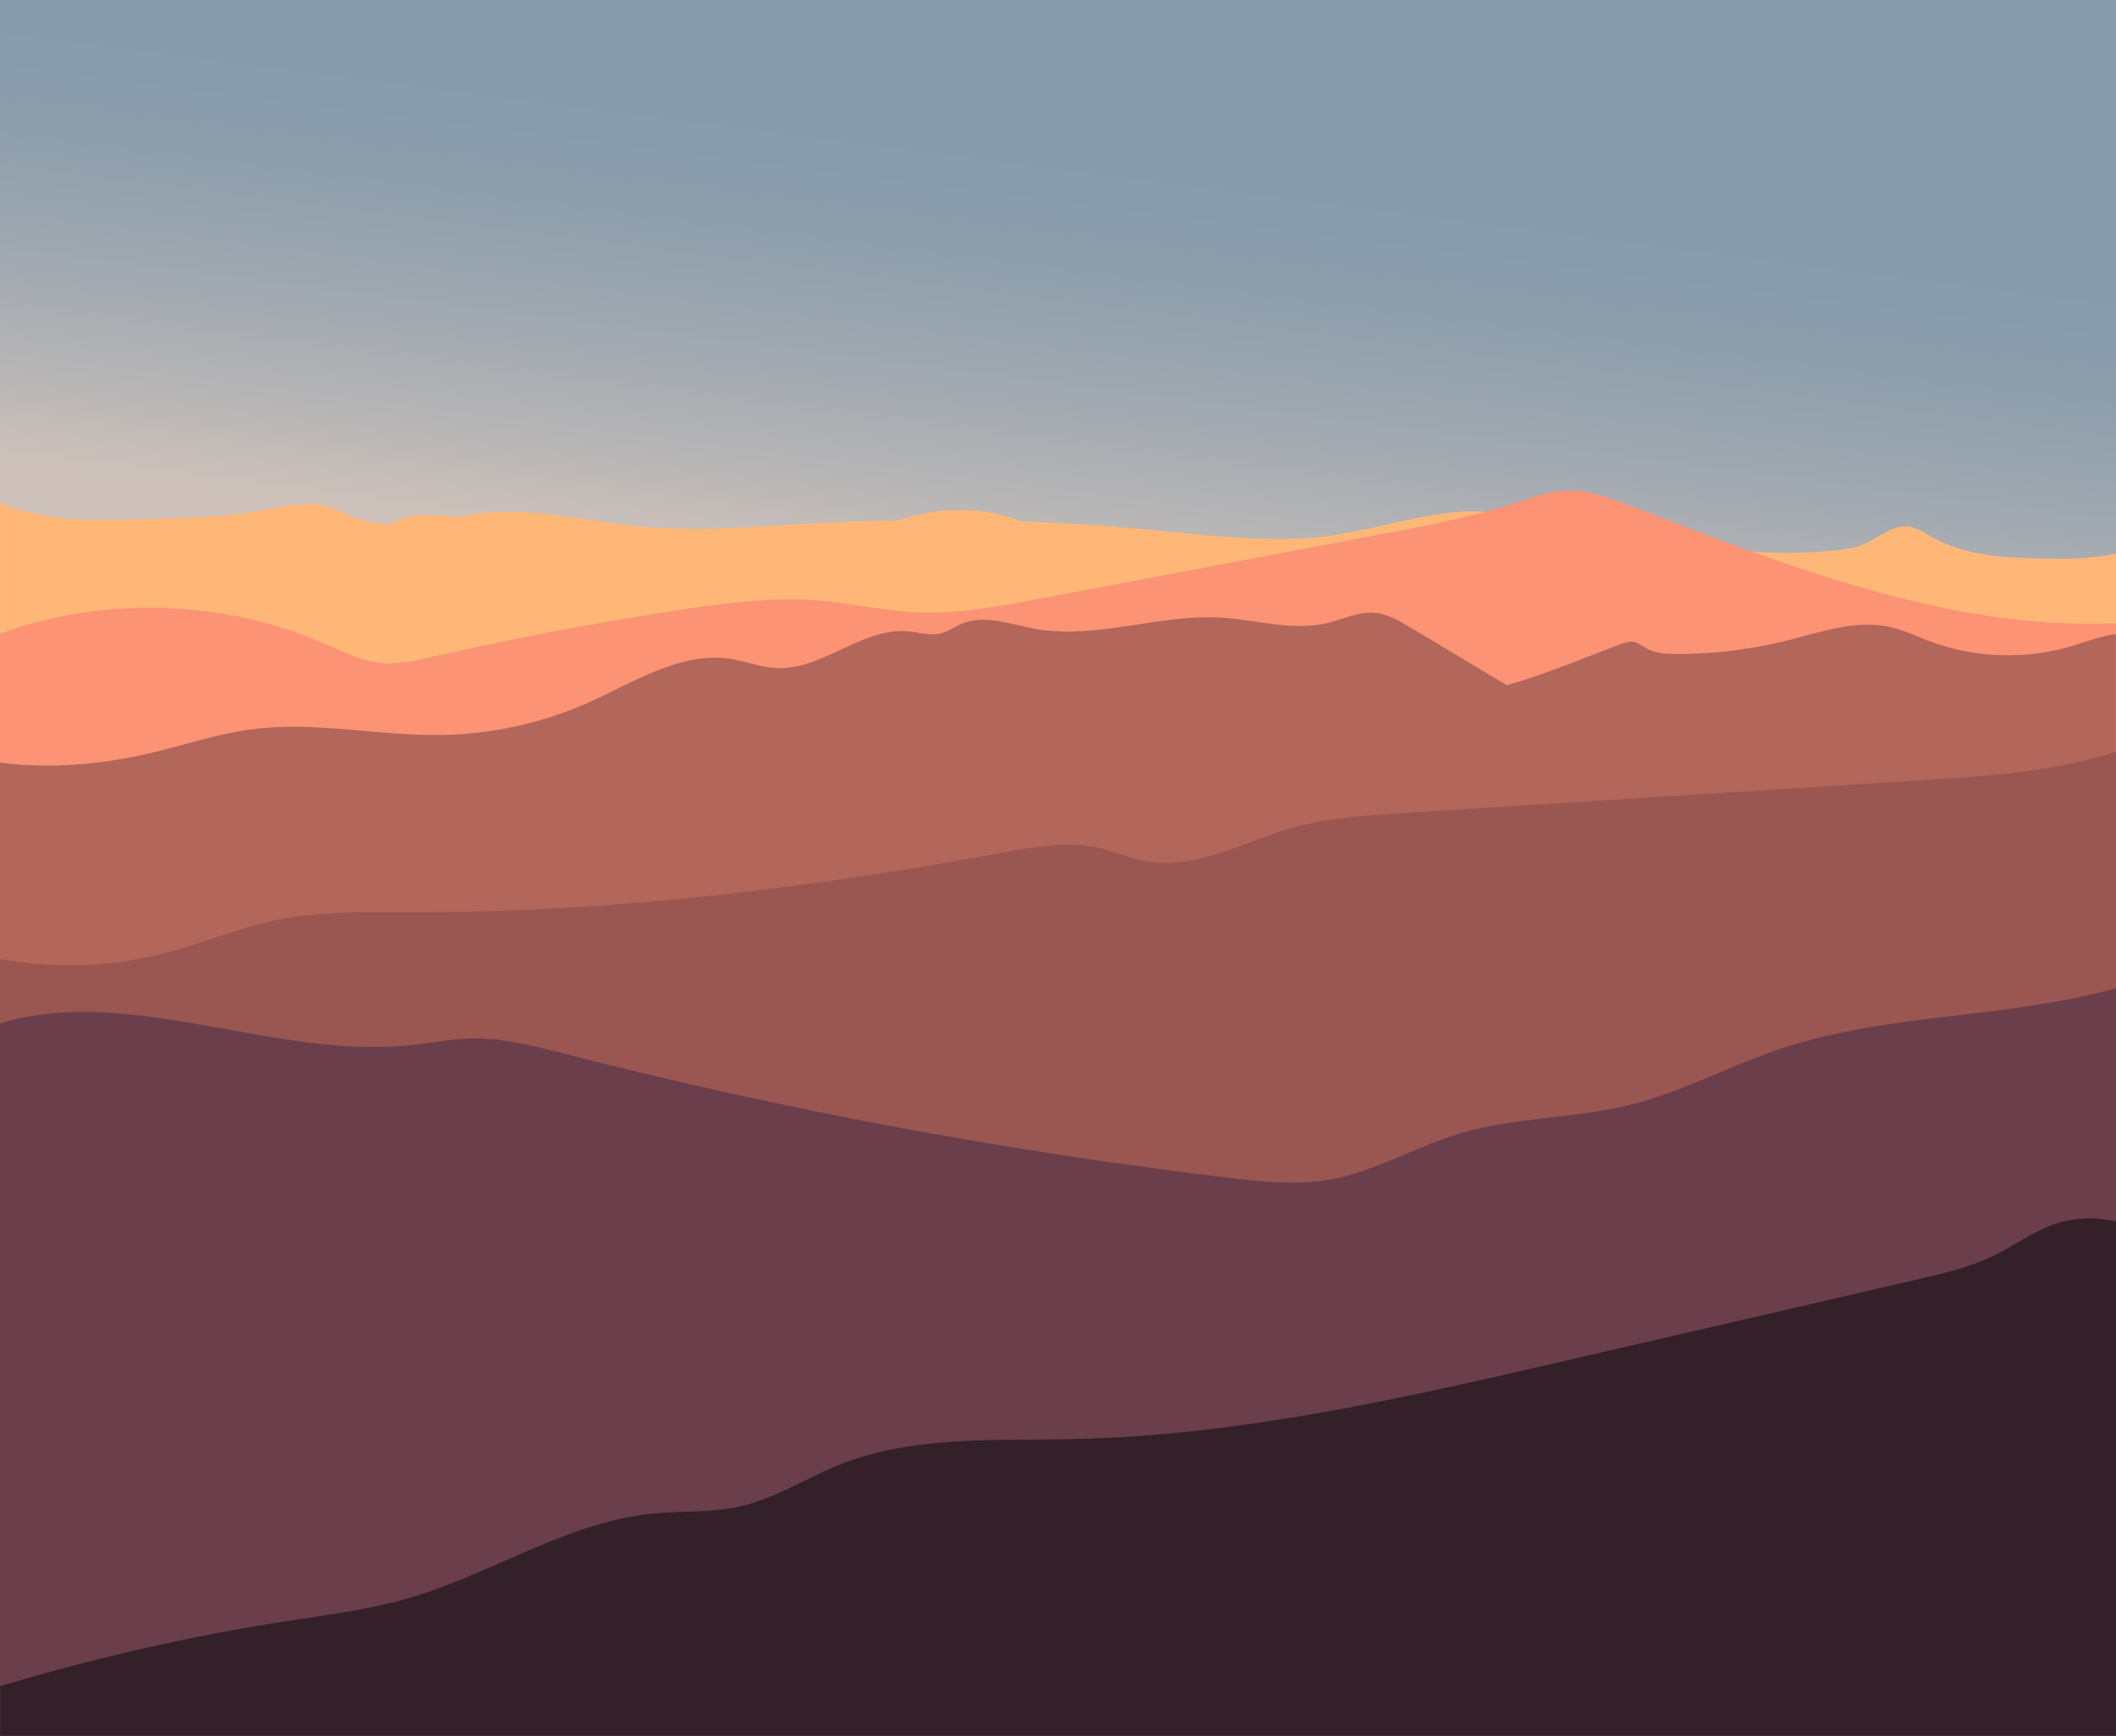 <svg xmlns="http://www.w3.org/2000/svg" width="1280" height="1050" viewBox="0 0 1280 1050"><linearGradient id="a" gradientUnits="userSpaceOnUse" x1="660.858" y1="363.101" x2="694.755" y2="100.001"><stop offset="0" stop-color="#CDC1BA"/><stop offset=".223" stop-color="#B5B4B5"/><stop offset=".517" stop-color="#9CA6AF"/><stop offset=".785" stop-color="#8C9EAC"/><stop offset="1" stop-color="#879BAB"/></linearGradient><path fill="url(#a)" d="M0 0h1280v1050h-1280z"/><path fill="#FFB778" d="M1280 334.9c-13.9 2.9-28.3 3.3-42.7 3-24.2-.6-48-1.1-69.5-13.5-6.3-3.7-11.9-7.4-19.4-5.5-8.8 2.2-15.6 9-24.5 11.6-10.7 3-22.4 3.1-33.5 3.7-13.4.7-26.6-.2-40-1.4-20.3-1.8-41.6 5.9-56.6 7.6-14.9 1.8-51.2-11.6-51.2-11.6-17.6-17.8-42.9-21.6-66.8-18.5-31.3 4-60.5 14.8-92.5 15.6-33.6.9-67.1-3.7-100.5-6.6-21.6-1.8-43.2-3.1-64.8-3.9-8.5-3.3-17.4-5.5-26.6-6.4-16.2-1.5-32.4.7-47.7 5.7-20.3.4-40.5 1.1-60.7 2.4-33.4 2.1-67.1 4.7-100.5.9-31.4-3.6-62.2-11.4-94-7.2-4.6.6-9.2 1.4-13.8 2.1-2.4-.4-4.7-.8-7.1-1-11.2-1.3-22.5-.3-31.6 5.2-6.9-.2-13.7-1.3-20.3-3.6-7.7-2.7-14.7-7.1-22.9-8.2-14.6-2-31 3.7-45.5 5.3-18.7 2-37.6 2.7-56.4 3.3-30.5.9-62.6 2.5-90.8-9.9v746h1280v-715.1z"/><path fill="#FB9374" d="M1280 377.1c-101.3 4.2-199.5-35-294.5-71.4-12.6-4.8-25.7-9.7-39.1-8.9-9.8.6-19.1 4.1-28.4 7.1-26.4 8.7-53.8 13.8-81.1 19-69.8 13.2-139.6 26.3-209.3 39.5-24.4 4.6-49.1 9.2-73.9 8-19.5-1-38.6-5.5-58-7.1-27.7-2.3-55.4 1.3-82.9 5.4-50.4 7.6-100.6 17.1-150.3 28.4-11.2 2.5-22.6 5.2-33.9 3.7-11-1.4-21.1-6.6-31.3-11-61.7-27.2-133.9-29.4-197.3-6.5v666.7h1280v-672.9z"/><path fill="#B3665A" d="M1253.6 390.7c-28 8.5-58.9 7.5-86.3-2.8-7.8-2.9-15.3-6.6-23.4-8.5-20.9-4.8-42.3 2.9-63.1 8.1-21.8 5.4-44.3 8.2-66.8 8.1-6 0-12.4-.3-17.7-3.2-2.7-1.5-5.1-3.6-8.1-4.1-2.8-.5-5.6.5-8.3 1.5-22.6 8.5-45.2 18.2-68.4 24.7-18-10.7-41.5-25-59-35.3-6.5-3.9-13.3-7.8-20.8-8.5-9.9-.9-19.2 3.9-28.8 6.2-21.1 5-42.9-2-64.5-3.3-37.8-2.2-75.6 13.6-112.8 6.7-14.5-2.7-29.8-8.7-43.5-3.1-4.5 1.8-8.6 4.9-13.3 6-6.3 1.5-12.9-.7-19.3-1.3-28-2.6-52.3 23.9-80.4 22.2-9.1-.5-17.8-4-26.8-5.5-30.2-4.7-58.3 13.8-86.2 26.3-28 12.5-58.6 19.3-89.2 19.7-38.1.6-76.3-8.4-114.1-3.5-21.2 2.7-41.6 9.7-62.4 14.6-29.6 6.9-60.4 9.5-90.5 5.6v588.7h1280v-666.5c-8.7 1.2-17.7 4.6-26.3 7.2z"/><path fill="#9A5651" d="M1280 454.7c-37 12.1-76.4 14.7-115.2 17.1l-318.6 20.2c-21.4 1.4-43 2.7-63.7 8.5-29.8 8.4-59.1 26-89.5 20.4-9.7-1.8-18.8-5.8-28.3-8-19.3-4.3-39.3-.5-58.8 3-117.7 21.6-236.9 36.1-356.6 35.9-27.5 0-55.3-.8-82.3 4.8-23.2 4.8-45.2 14.3-68.2 20.2-32.2 8.3-66.1 9.3-98.8 3.3v469.9h1280v-595.3z"/><path fill="#6A3E4A" d="M1280 597.8c-66.4 18.6-138.1 14.8-203.5 36.8-30.3 10.2-58.8 25.8-89.8 33.6-34.1 8.5-70.1 7.4-103.7 17.5-26.9 8.1-51.7 23.3-79.4 28-19.7 3.3-39.9 1.2-59.8-1.2-135.4-16.1-269.6-41.1-401.7-74.9-19-4.9-38.3-9.9-57.9-9.4-11.6.3-23 2.7-34.5 3.9-83.5 9.3-171.2-37-249.7-13v430.9h1280v-452.2z"/><path fill="#332028" d="M1280 739c-12.3-3.1-25.4-2.6-37.3 1.5-12.6 4.4-23.6 12.5-35.5 18.5-15.1 7.5-31.7 11.3-48.1 15.1-69.5 16.1-139 32.2-208.6 48.2-99 22.9-198.8 45.9-300.4 48.2-48.3 1.1-98.4-2.3-143.2 15.9-19.7 8-37.9 19.9-58.6 24.7-17.5 4.1-35.8 2.7-53.7 4.5-51.8 5.3-97.1 36.4-147 51-23.9 7-48.7 10.1-73.3 13.9-58.9 9.1-117.2 22.3-174.2 39.5v30.1h1280v-311.1z"/></svg>